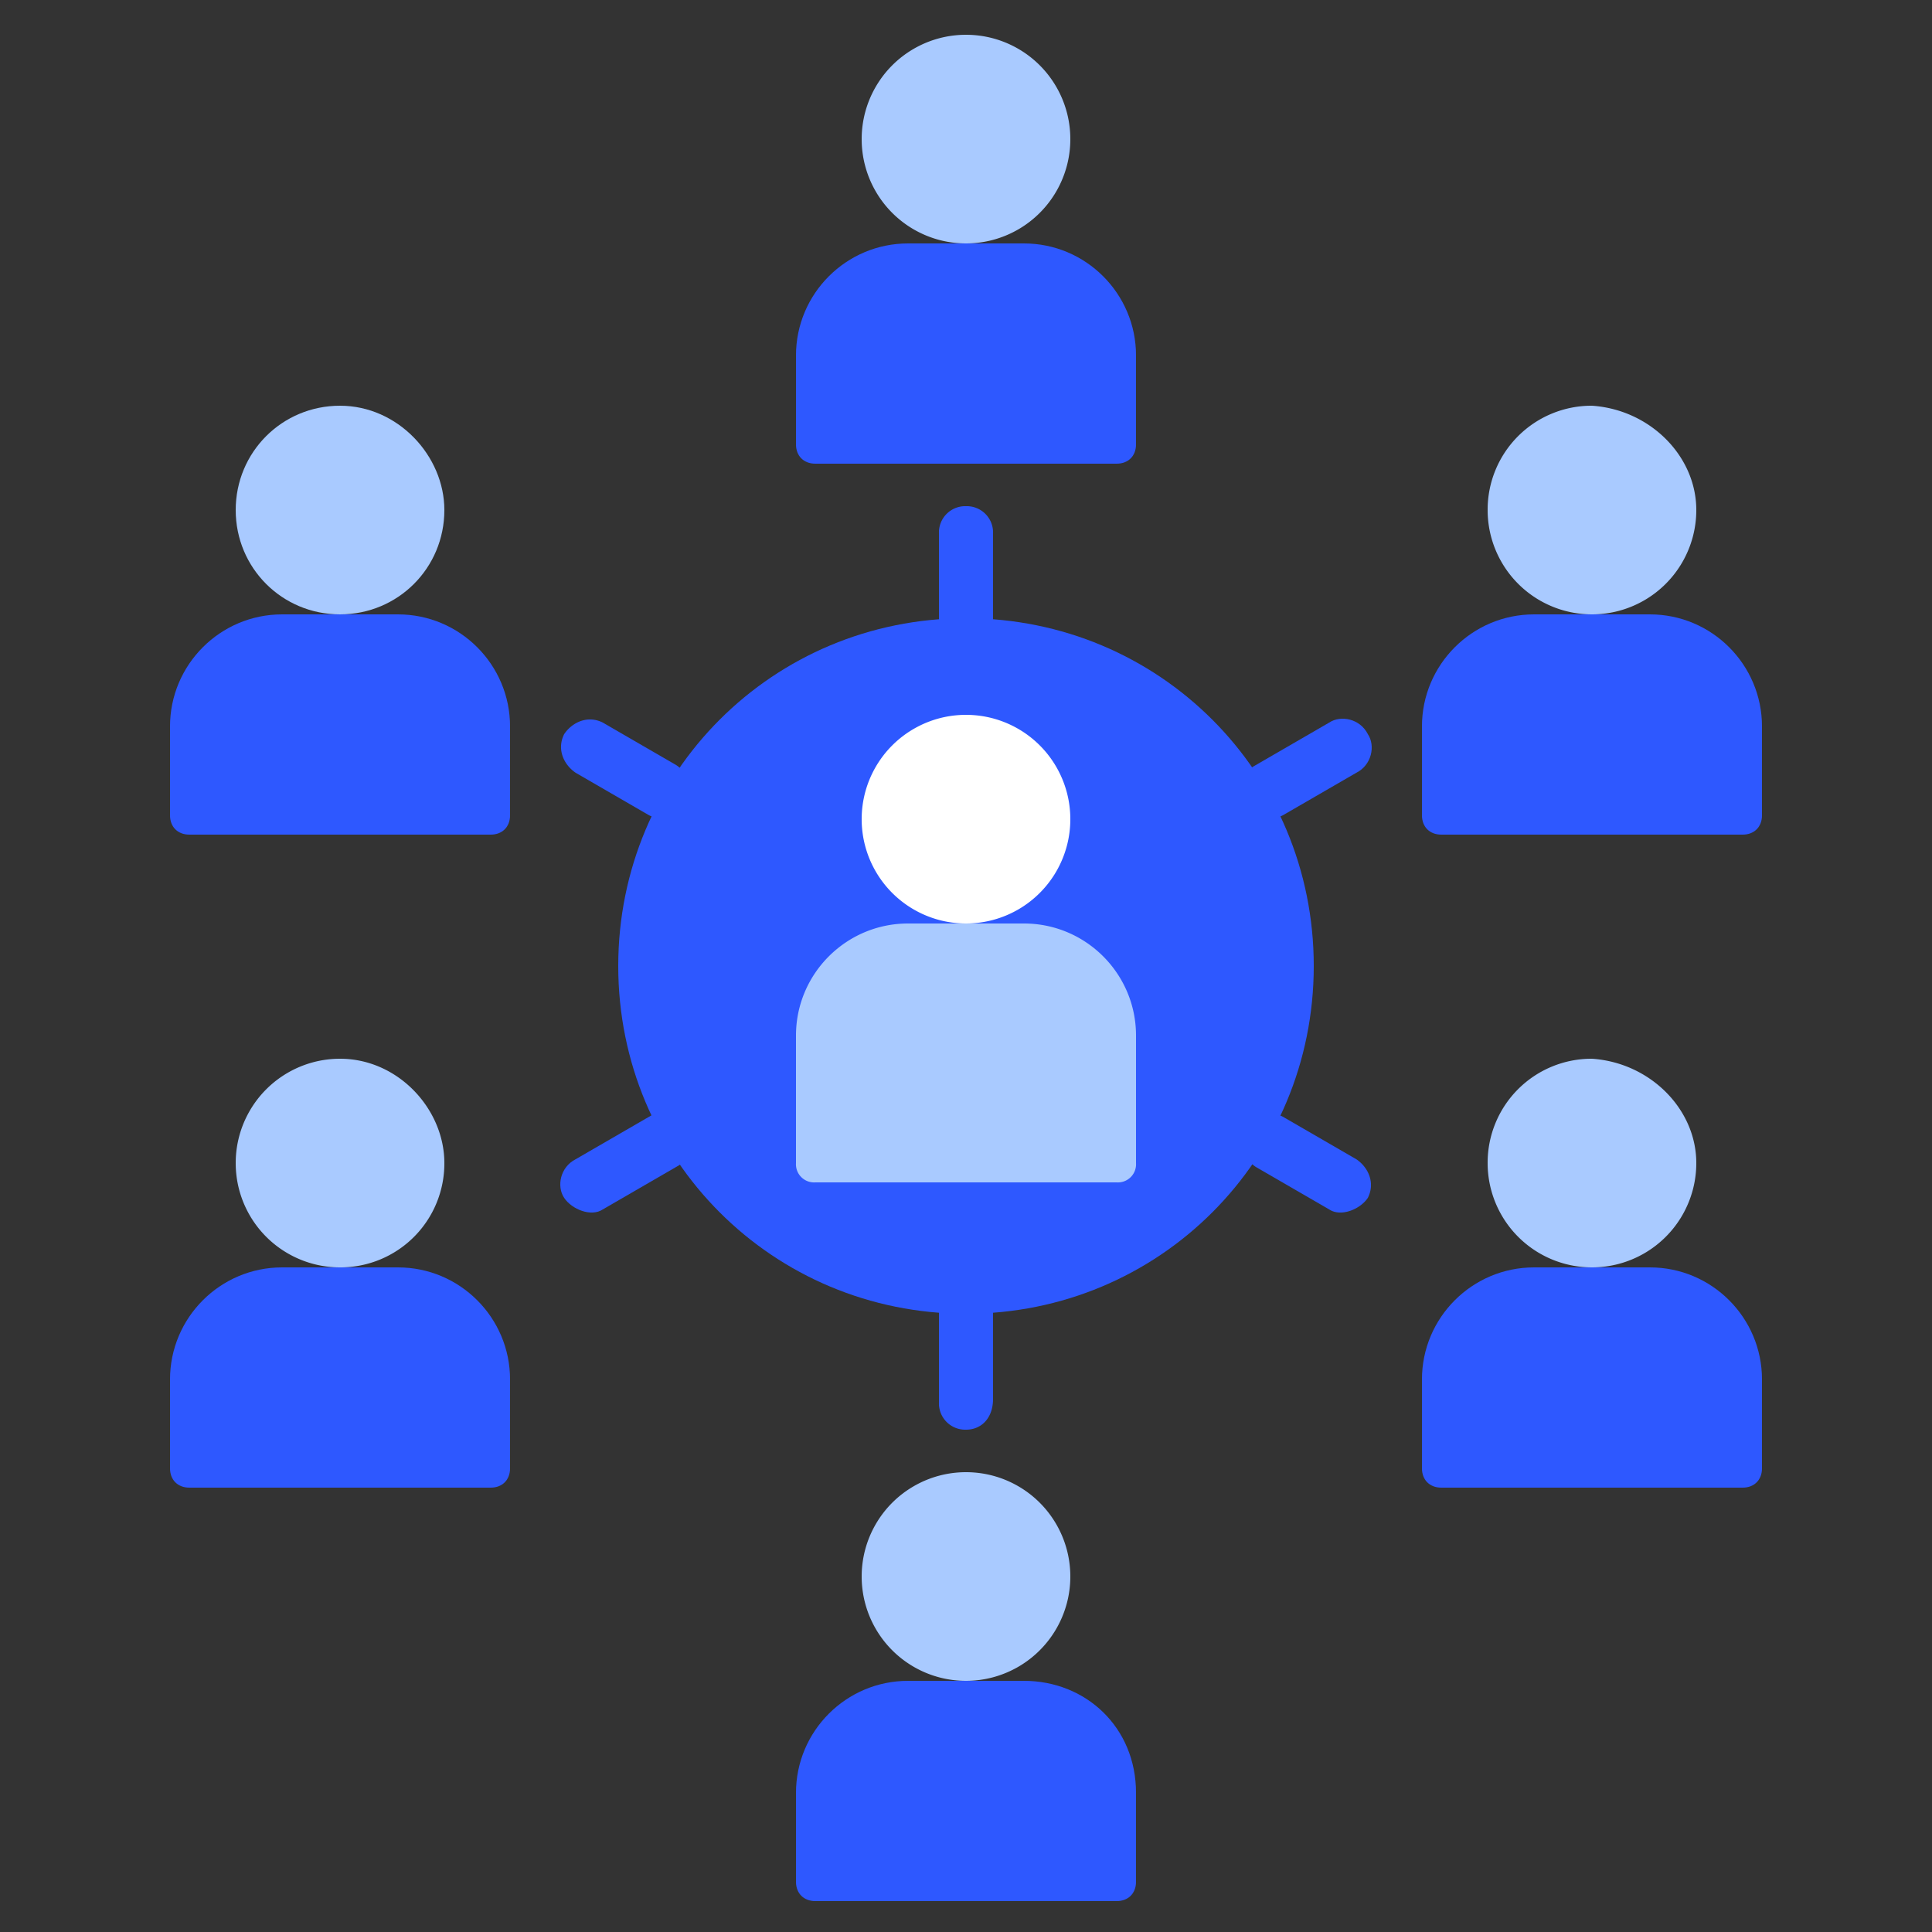 <svg xmlns="http://www.w3.org/2000/svg" viewBox="0 0 50 50" xmlns:v="https://vecta.io/nano"><rect x="0" y="0" width="50" height="50" fill="#333333" stroke="none"/><style><![CDATA[.F{fill:#2e58ff}.G{fill:#a9caff}]]></style><g class="F"><path d="M25 16.7a.68.68 0 0 1-.7-.7v-2.2a.68.68 0 0 1 .7-.7.68.68 0 0 1 .7.7V16a.68.68 0 0 1-.7.7h0zM25 37a.68.68 0 0 1-.7-.7V34a.68.68 0 0 1 .7-.7.68.68 0 0 1 .7.7v2.2c0 .5-.3.8-.7.8h0zm-8.2-15.9L14.9 20c-.3-.2-.5-.6-.3-1 .2-.3.6-.5 1-.3l1.9 1.1c.3.2.5.6.3 1s-.6.5-1 .3h0zm17.6 10.2l-1.9-1.1c-.3-.2-.5-.6-.3-1 .2-.3.6-.5 1-.3l1.9 1.1c.3.2.5.6.3 1-.2.3-.7.5-1 .3h0z"/><path d="M14.6 31c-.2-.3-.1-.8.3-1l1.9-1.1c.3-.2.8-.1 1 .3.2.3.1.8-.3 1l-1.9 1.1c-.3.2-.8 0-1-.3h0zm17.6-10.2c-.2-.3-.1-.8.3-1l1.9-1.1c.3-.2.8-.1 1 .3.2.3.1.8-.3 1l-1.9 1.1c-.4.2-.8.1-1-.3h0z"/><path d="M34 25c0 5-4 9-9 9-5 0-9-4-9-9 0-5 4-9 9-9 5 0 9 4 9 9v0z"/></g><path d="M27.7 21.2a2.69 2.69 0 1 1-5.4 0 2.69 2.69 0 1 1 5.4 0h0z" fill="#fff"/><path d="M26.5 23.9h-3c-1.6 0-2.9 1.3-2.9 2.9v3.3a.47.47 0 0 0 .5.5h7.8a.47.47 0 0 0 .5-.5v-3.3c0-1.6-1.3-2.9-2.9-2.9h0zm17.4 6.2a2.7 2.7 0 1 1-5.4 0 2.69 2.69 0 0 1 2.7-2.7c1.5.1 2.7 1.3 2.7 2.7h0z" class="G"/><path d="M42.7 32.8h-3c-1.6.0-2.9 1.3-2.9 2.9V38c0 .3.2.5.5.5h7.8c.3.0.5-.2.5-.5v-2.3C45.6 34.1 44.3 32.8 42.7 32.8v0z" class="F"/><path d="M11.5 30.1a2.69 2.69 0 0 1-2.7 2.7 2.69 2.69 0 1 1 0-5.4c1.5 0 2.7 1.3 2.7 2.7h0z" class="G"/><path d="M10.3 32.8h-3c-1.6.0-2.9 1.3-2.9 2.9V38c0 .3.2.5.5.5h7.8c.3.0.5-.2.5-.5v-2.3C13.2 34.1 11.9 32.8 10.3 32.8v0z" class="F"/><path d="M43.9 13.2a2.69 2.69 0 1 1-5.4 0 2.69 2.69 0 0 1 2.7-2.7c1.5.1 2.7 1.3 2.7 2.7h0z" class="G"/><path d="M42.7 15.9h-3c-1.6.0-2.9 1.3-2.9 2.9v2.3c0 .3.2.5.5.5h7.8c.3.0.5-.2.5-.5v-2.3C45.6 17.2 44.3 15.9 42.7 15.9v0z" class="F"/><path d="M11.5 13.2c0 1.5-1.2 2.7-2.7 2.7s-2.7-1.2-2.7-2.7c0-1.5 1.2-2.7 2.7-2.7S11.5 11.8 11.5 13.2v0z" class="G"/><path d="M10.3 15.9h-3c-1.6.0-2.9 1.3-2.9 2.9v2.3c0 .3.2.5.5.5h7.8c.3.0.5-.2.5-.5v-2.3C13.2 17.2 11.9 15.9 10.3 15.9v0z" class="F"/><path d="M27.7 3.6a2.69 2.69 0 1 1-5.4 0 2.69 2.69 0 1 1 5.4 0h0z" class="G"/><path d="M26.5 6.3h-3c-1.6.0-2.9 1.3-2.9 2.9v2.3c0 .3.2.5.5.5h7.8c.3.0.5-.2.5-.5V9.2C29.4 7.6 28.1 6.3 26.5 6.3v0z" class="F"/><path d="M27.7 40.8a2.69 2.69 0 1 1-5.4 0 2.69 2.69 0 1 1 5.4 0h0z" class="G"/><path d="M26.5 43.5h-3c-1.6.0-2.9 1.3-2.9 2.9v2.3c0 .3.2.5.5.5h7.8c.3.0.5-.2.5-.5v-2.3C29.4 44.7 28.1 43.5 26.5 43.5v0z" class="F"/></svg>